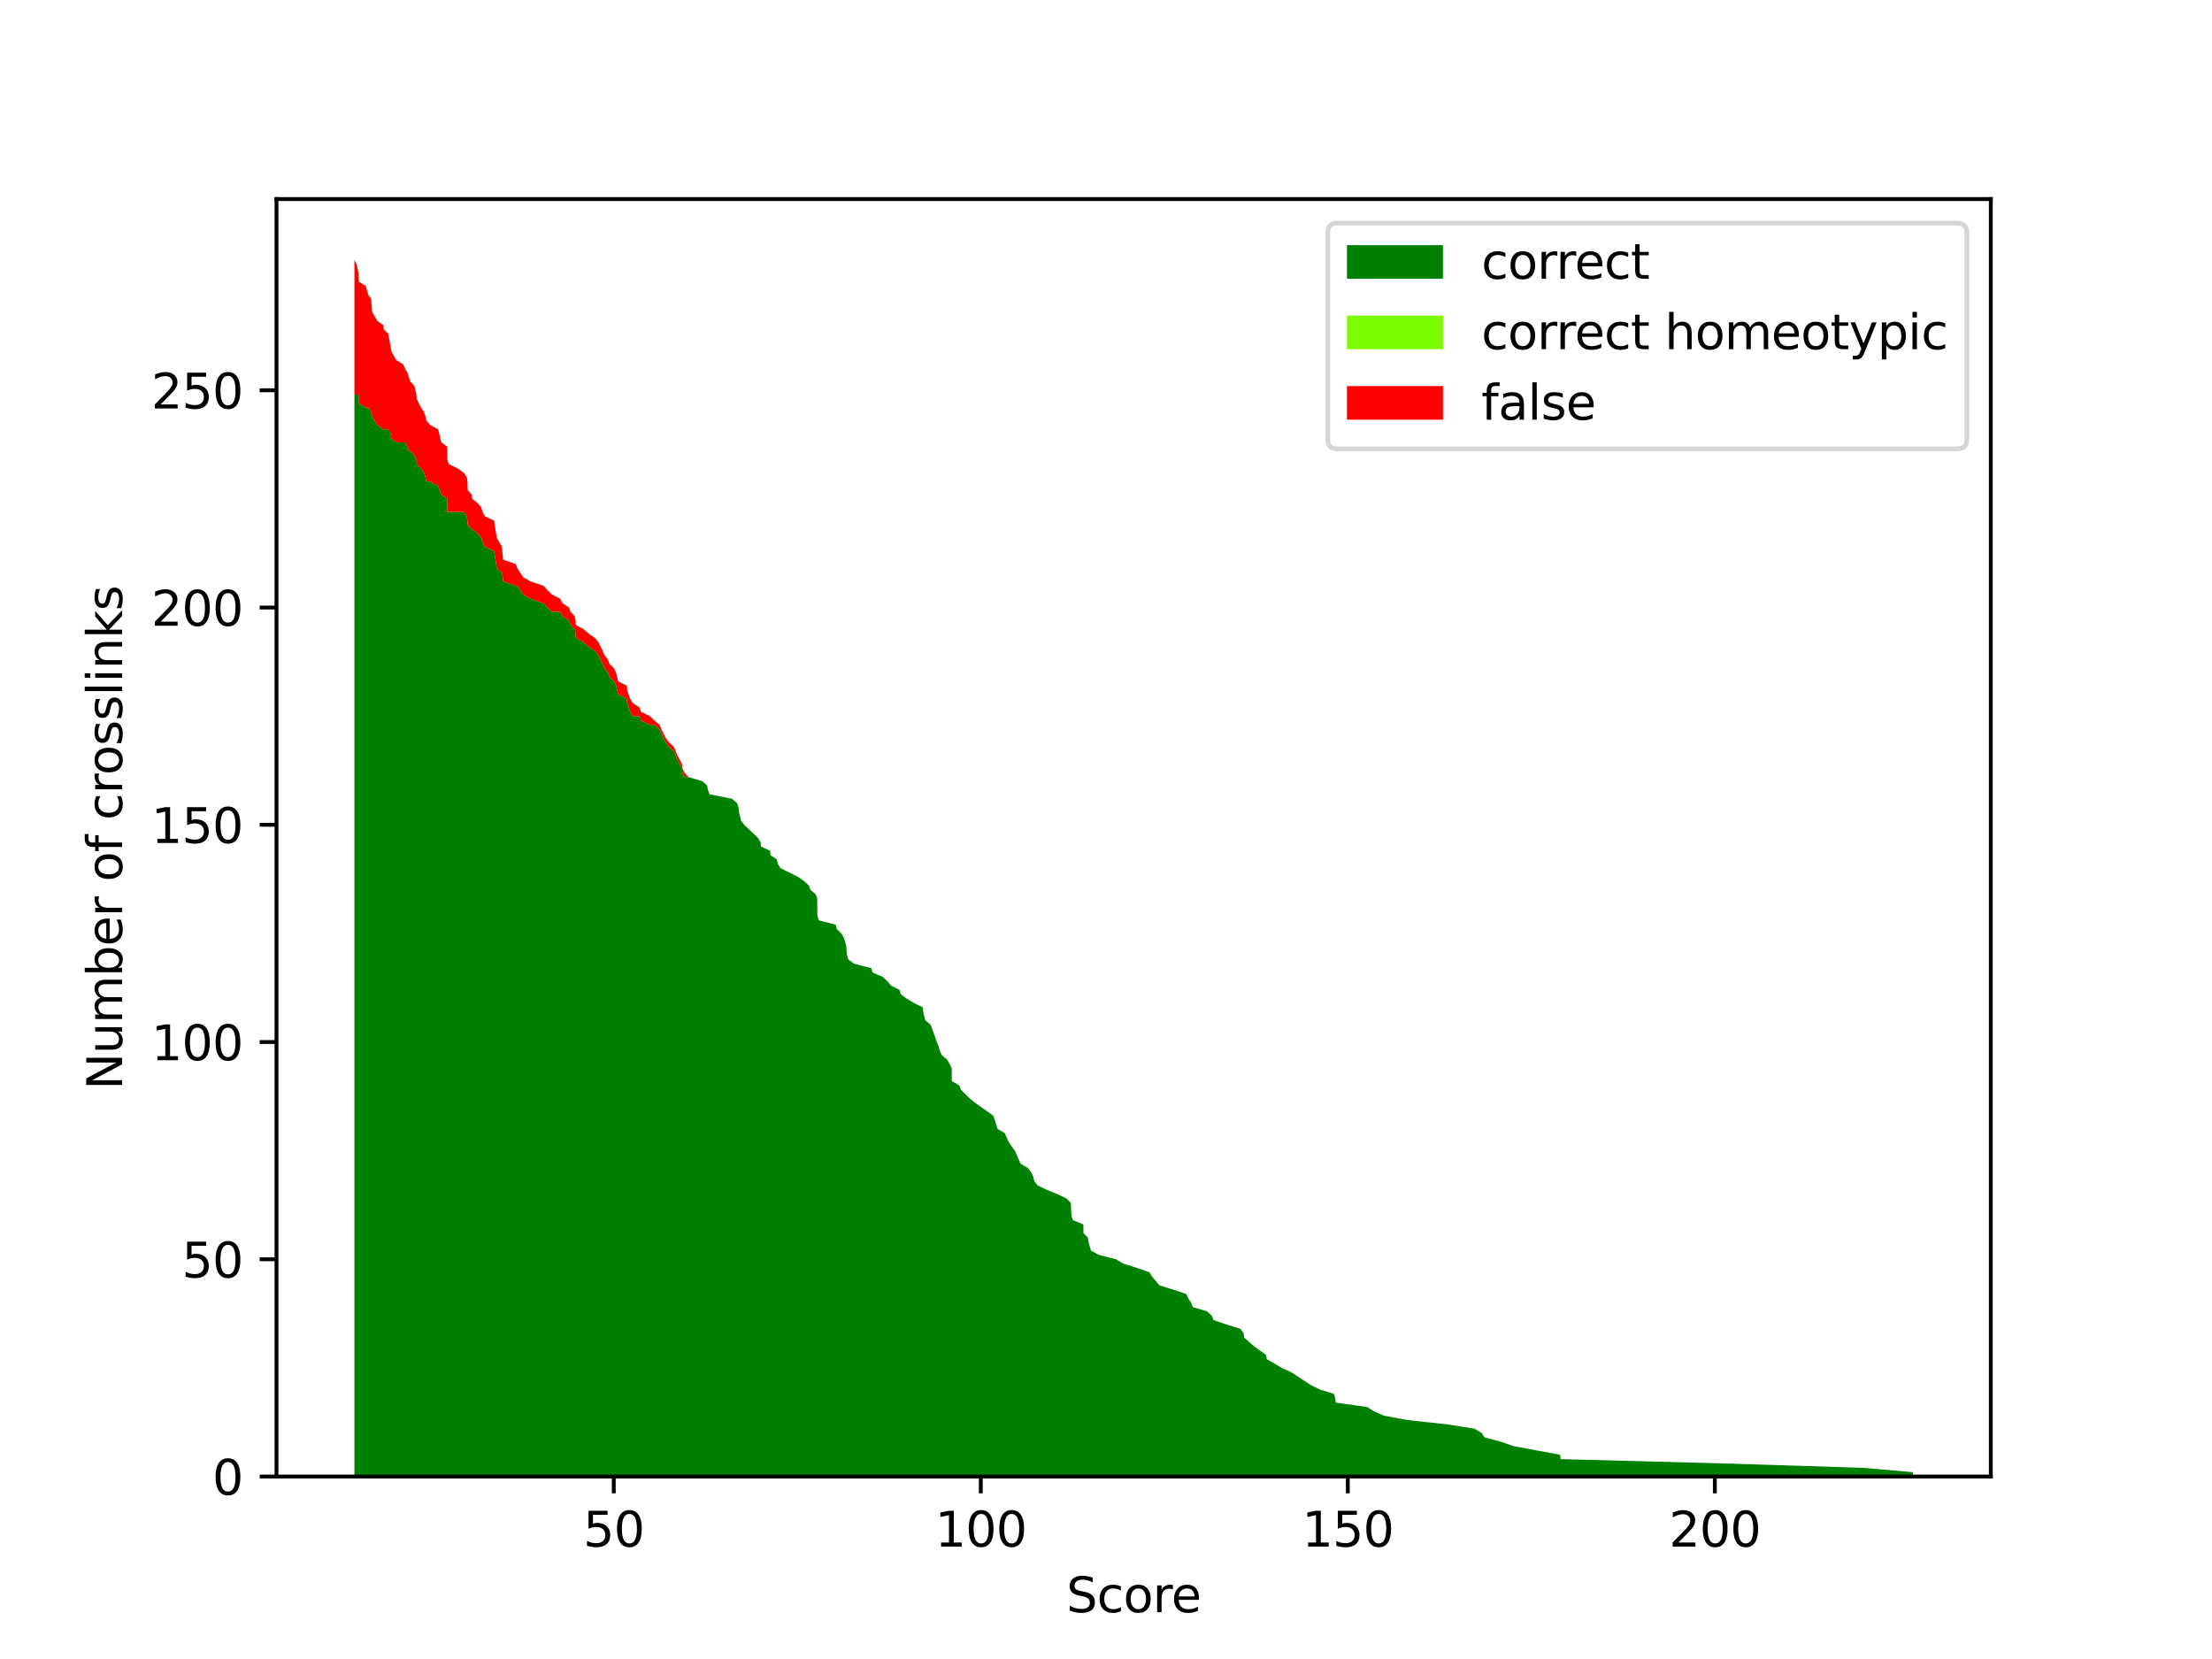 <?xml version="1.0" encoding="utf-8" standalone="no"?>
<!DOCTYPE svg PUBLIC "-//W3C//DTD SVG 1.1//EN"
  "http://www.w3.org/Graphics/SVG/1.1/DTD/svg11.dtd">
<svg xmlns:xlink="http://www.w3.org/1999/xlink" width="460.8pt" height="345.6pt" viewBox="0 0 460.8 345.6" xmlns="http://www.w3.org/2000/svg" version="1.1">
 <defs>
  <style type="text/css">*{stroke-linejoin: round; stroke-linecap: butt}</style>
 </defs>
 <g id="figure_1">
  <g id="patch_1">
   <path d="M 0 345.6 
L 460.8 345.6 
L 460.8 0 
L 0 0 
z
" style="fill: #ffffff"/>
  </g>
  <g id="axes_1">
   <g id="patch_2">
    <path d="M 57.6 307.584 
L 414.72 307.584 
L 414.72 41.472 
L 57.6 41.472 
z
" style="fill: #ffffff"/>
   </g>
   <g id="PolyCollection_1">
    <path d="M 73.833 82.203 
L 73.833 307.584 
L 74.291 307.584 
L 74.674 307.584 
L 74.735 307.584 
L 76.203 307.584 
L 76.708 307.584 
L 77.304 307.584 
L 77.533 307.584 
L 78.068 307.584 
L 78.573 307.584 
L 79.858 307.584 
L 79.934 307.584 
L 80.867 307.584 
L 81.387 307.584 
L 81.509 307.584 
L 82.488 307.584 
L 83.971 307.584 
L 84.353 307.584 
L 84.889 307.584 
L 85.179 307.584 
L 85.485 307.584 
L 86.311 307.584 
L 86.754 307.584 
L 86.8 307.584 
L 87.717 307.584 
L 88.329 307.584 
L 88.62 307.584 
L 88.818 307.584 
L 89.629 307.584 
L 91.28 307.584 
L 91.923 307.584 
L 93.177 307.584 
L 93.192 307.584 
L 93.482 307.584 
L 95.348 307.584 
L 96.617 307.584 
L 97.244 307.584 
L 97.382 307.584 
L 97.428 307.584 
L 98.253 307.584 
L 98.406 307.584 
L 99.538 307.584 
L 100.272 307.584 
L 100.516 307.584 
L 101.021 307.584 
L 102.917 307.584 
L 103.345 307.584 
L 103.514 307.584 
L 104.538 307.584 
L 104.63 307.584 
L 104.813 307.584 
L 107.459 307.584 
L 107.78 307.584 
L 108.973 307.584 
L 110.502 307.584 
L 113.224 307.584 
L 114.019 307.584 
L 114.967 307.584 
L 116.725 307.584 
L 117.138 307.584 
L 118.53 307.584 
L 118.866 307.584 
L 119.738 307.584 
L 119.906 307.584 
L 119.937 307.584 
L 121.588 307.584 
L 122.613 307.584 
L 123.943 307.584 
L 124.677 307.584 
L 125.962 307.584 
L 126.65 307.584 
L 126.971 307.584 
L 127.919 307.584 
L 128.332 307.584 
L 128.79 307.584 
L 130.595 307.584 
L 130.625 307.584 
L 131.268 307.584 
L 131.818 307.584 
L 133.24 307.584 
L 133.531 307.584 
L 135.396 307.584 
L 136.299 307.584 
L 137.415 307.584 
L 137.751 307.584 
L 138.669 307.584 
L 139.326 307.584 
L 140.336 307.584 
L 140.748 307.584 
L 141.1 307.584 
L 142.064 307.584 
L 142.155 307.584 
L 142.599 307.584 
L 143.379 307.584 
L 146.345 307.584 
L 147.309 307.584 
L 147.492 307.584 
L 147.813 307.584 
L 152.462 307.584 
L 153.547 307.584 
L 153.838 307.584 
L 153.945 307.584 
L 154.358 307.584 
L 155.015 307.584 
L 157.89 307.584 
L 158.441 307.584 
L 158.533 307.584 
L 160.429 307.584 
L 160.52 307.584 
L 161.851 307.584 
L 162.019 307.584 
L 162.615 307.584 
L 166.255 307.584 
L 167.524 307.584 
L 168.518 307.584 
L 168.87 307.584 
L 169.909 307.584 
L 170.246 307.584 
L 170.276 307.584 
L 170.582 307.584 
L 174.099 307.584 
L 174.313 307.584 
L 175.261 307.584 
L 175.781 307.584 
L 176.072 307.584 
L 176.286 307.584 
L 176.454 307.584 
L 176.714 307.584 
L 177.937 307.584 
L 181.5 307.584 
L 181.776 307.584 
L 183.871 307.584 
L 184.865 307.584 
L 185.599 307.584 
L 187.403 307.584 
L 187.617 307.584 
L 188.871 307.584 
L 190.339 307.584 
L 192.204 307.584 
L 192.312 307.584 
L 192.51 307.584 
L 192.755 307.584 
L 193.841 307.584 
L 194.529 307.584 
L 195.156 307.584 
L 195.538 307.584 
L 195.752 307.584 
L 196.165 307.584 
L 197.266 307.584 
L 197.801 307.584 
L 198.26 307.584 
L 198.275 307.584 
L 199.835 307.584 
L 200.202 307.584 
L 202.037 307.584 
L 203.138 307.584 
L 205.707 307.584 
L 206.946 307.584 
L 207.817 307.584 
L 209.331 307.584 
L 210.111 307.584 
L 210.753 307.584 
L 211.411 307.584 
L 212.603 307.584 
L 214.133 307.584 
L 214.805 307.584 
L 215.249 307.584 
L 215.463 307.584 
L 216.136 307.584 
L 218.047 307.584 
L 220.264 307.584 
L 222.13 307.584 
L 223.078 307.584 
L 223.139 307.584 
L 223.2 307.584 
L 223.522 307.584 
L 225.678 307.584 
L 225.708 307.584 
L 226.626 307.584 
L 226.748 307.584 
L 227.268 307.584 
L 228.919 307.584 
L 232.482 307.584 
L 233.996 307.584 
L 236.871 307.584 
L 239.455 307.584 
L 240.006 307.584 
L 241.535 307.584 
L 244.44 307.584 
L 247.132 307.584 
L 247.545 307.584 
L 248.126 307.584 
L 248.493 307.584 
L 251.474 307.584 
L 252.438 307.584 
L 252.82 307.584 
L 255.466 307.584 
L 258.386 307.584 
L 259.074 307.584 
L 259.166 307.584 
L 261.2 307.584 
L 263.723 307.584 
L 263.906 307.584 
L 265.482 307.584 
L 266.98 307.584 
L 268.953 307.584 
L 270.405 307.584 
L 273.127 307.584 
L 275.023 307.584 
L 277.898 307.584 
L 278.143 307.584 
L 278.296 307.584 
L 284.795 307.584 
L 286.232 307.584 
L 288.281 307.584 
L 293.19 307.584 
L 301.462 307.584 
L 307.151 307.584 
L 308.695 307.584 
L 309.246 307.584 
L 312.671 307.584 
L 315.255 307.584 
L 320.149 307.584 
L 325.027 307.584 
L 325.103 307.584 
L 359.295 307.584 
L 388.074 307.584 
L 398.487 307.584 
L 398.487 306.679 
L 398.487 306.679 
L 388.074 305.774 
L 359.295 304.869 
L 325.103 303.963 
L 325.027 303.058 
L 320.149 302.153 
L 315.255 301.248 
L 312.671 300.343 
L 309.246 299.438 
L 308.695 298.533 
L 307.151 297.627 
L 301.462 296.722 
L 293.19 295.817 
L 288.281 294.912 
L 286.232 294.007 
L 284.795 293.102 
L 278.296 292.197 
L 278.143 291.291 
L 277.898 290.386 
L 275.023 289.481 
L 273.127 288.576 
L 270.405 286.766 
L 268.953 285.861 
L 266.98 284.955 
L 265.482 284.05 
L 263.906 283.145 
L 263.723 282.24 
L 261.2 280.43 
L 259.166 278.619 
L 259.074 277.714 
L 258.386 276.809 
L 255.466 275.904 
L 252.82 274.999 
L 252.438 274.094 
L 251.474 273.189 
L 248.493 272.283 
L 248.126 271.378 
L 247.545 270.473 
L 247.132 269.568 
L 244.44 268.663 
L 241.535 267.758 
L 240.006 265.947 
L 239.455 265.042 
L 236.871 264.137 
L 233.996 263.232 
L 232.482 262.327 
L 228.919 261.422 
L 227.268 260.517 
L 226.748 258.706 
L 226.626 257.801 
L 225.708 256.896 
L 225.678 255.086 
L 223.522 254.181 
L 223.2 253.275 
L 223.139 252.37 
L 223.078 250.56 
L 222.13 249.655 
L 220.264 248.75 
L 218.047 247.845 
L 216.136 246.939 
L 215.463 246.034 
L 215.249 245.129 
L 214.805 244.224 
L 214.133 243.319 
L 212.603 242.414 
L 211.411 239.698 
L 210.753 238.793 
L 210.111 237.888 
L 209.331 236.078 
L 207.817 235.173 
L 206.946 232.457 
L 205.707 231.552 
L 203.138 229.742 
L 202.037 228.837 
L 200.202 227.026 
L 199.835 226.121 
L 198.275 225.216 
L 198.26 222.501 
L 197.801 221.595 
L 197.266 220.69 
L 196.165 219.785 
L 195.752 218.88 
L 195.538 217.975 
L 195.156 217.07 
L 194.529 215.259 
L 193.841 213.449 
L 192.755 212.544 
L 192.51 211.639 
L 192.312 210.734 
L 192.204 209.829 
L 190.339 208.923 
L 188.871 208.018 
L 187.617 207.113 
L 187.403 206.208 
L 185.599 205.303 
L 184.865 204.398 
L 183.871 203.493 
L 181.776 202.587 
L 181.5 201.682 
L 177.937 200.777 
L 176.714 199.872 
L 176.454 198.967 
L 176.286 197.157 
L 176.072 196.251 
L 175.781 195.346 
L 175.261 194.441 
L 174.313 193.536 
L 174.099 192.631 
L 170.582 191.726 
L 170.276 190.821 
L 170.246 187.2 
L 169.909 186.295 
L 168.87 185.39 
L 168.518 184.485 
L 167.524 183.579 
L 166.255 182.674 
L 162.615 180.864 
L 162.019 179.959 
L 161.851 179.054 
L 160.52 178.149 
L 160.429 177.243 
L 158.533 176.338 
L 158.441 175.433 
L 157.89 174.528 
L 155.015 171.813 
L 154.358 170.907 
L 153.945 169.097 
L 153.838 168.192 
L 153.547 167.287 
L 152.462 166.382 
L 147.813 165.477 
L 147.492 164.571 
L 147.309 163.666 
L 146.345 162.761 
L 143.379 161.856 
L 142.599 161.856 
L 142.155 160.951 
L 142.064 160.046 
L 141.1 158.235 
L 140.748 157.33 
L 140.336 156.425 
L 139.326 155.52 
L 138.669 154.615 
L 137.751 152.805 
L 137.415 151.899 
L 136.299 150.994 
L 135.396 150.994 
L 133.531 150.089 
L 133.24 149.184 
L 131.818 149.184 
L 131.268 148.279 
L 130.625 146.469 
L 130.595 145.563 
L 128.79 144.658 
L 128.332 142.848 
L 127.919 141.943 
L 126.971 141.038 
L 126.65 140.133 
L 125.962 139.227 
L 124.677 136.512 
L 123.943 135.607 
L 122.613 134.702 
L 121.588 133.797 
L 119.937 132.891 
L 119.906 131.986 
L 119.738 131.081 
L 118.866 130.176 
L 118.53 129.271 
L 117.138 128.366 
L 116.725 127.461 
L 114.967 127.461 
L 114.019 126.555 
L 113.224 125.65 
L 110.502 124.745 
L 108.973 123.84 
L 107.78 122.03 
L 107.459 122.03 
L 104.813 121.125 
L 104.63 119.314 
L 104.538 119.314 
L 103.514 118.409 
L 103.345 117.504 
L 102.917 114.789 
L 101.021 113.883 
L 100.516 112.978 
L 100.272 112.073 
L 99.538 111.168 
L 98.406 110.263 
L 98.253 110.263 
L 97.428 109.358 
L 97.382 108.453 
L 97.244 107.547 
L 96.617 106.642 
L 95.348 106.642 
L 93.482 106.642 
L 93.192 106.642 
L 93.177 103.927 
L 91.923 103.022 
L 91.28 101.211 
L 89.629 100.306 
L 88.818 100.306 
L 88.62 99.401 
L 88.329 98.496 
L 87.717 97.591 
L 86.8 96.686 
L 86.754 95.781 
L 86.311 94.875 
L 85.485 93.97 
L 85.179 93.97 
L 84.889 93.065 
L 84.353 92.16 
L 83.971 92.16 
L 82.488 92.16 
L 81.509 91.255 
L 81.387 90.35 
L 80.867 89.445 
L 79.934 89.445 
L 79.858 89.445 
L 78.573 88.539 
L 78.068 87.634 
L 77.533 86.729 
L 77.304 85.824 
L 76.708 84.919 
L 76.203 84.919 
L 74.735 84.014 
L 74.674 82.203 
L 74.291 82.203 
L 73.833 82.203 
z
" clip-path="url(#p15235b63ff)" style="fill: #008000"/>
   </g>
   <g id="PolyCollection_2">
    <path d="M 73.833 82.203 
L 73.833 82.203 
L 74.291 82.203 
L 74.674 82.203 
L 74.735 84.014 
L 76.203 84.919 
L 76.708 84.919 
L 77.304 85.824 
L 77.533 86.729 
L 78.068 87.634 
L 78.573 88.539 
L 79.858 89.445 
L 79.934 89.445 
L 80.867 89.445 
L 81.387 90.35 
L 81.509 91.255 
L 82.488 92.16 
L 83.971 92.16 
L 84.353 92.16 
L 84.889 93.065 
L 85.179 93.97 
L 85.485 93.97 
L 86.311 94.875 
L 86.754 95.781 
L 86.8 96.686 
L 87.717 97.591 
L 88.329 98.496 
L 88.62 99.401 
L 88.818 100.306 
L 89.629 100.306 
L 91.28 101.211 
L 91.923 103.022 
L 93.177 103.927 
L 93.192 106.642 
L 93.482 106.642 
L 95.348 106.642 
L 96.617 106.642 
L 97.244 107.547 
L 97.382 108.453 
L 97.428 109.358 
L 98.253 110.263 
L 98.406 110.263 
L 99.538 111.168 
L 100.272 112.073 
L 100.516 112.978 
L 101.021 113.883 
L 102.917 114.789 
L 103.345 117.504 
L 103.514 118.409 
L 104.538 119.314 
L 104.63 119.314 
L 104.813 121.125 
L 107.459 122.03 
L 107.78 122.03 
L 108.973 123.84 
L 110.502 124.745 
L 113.224 125.65 
L 114.019 126.555 
L 114.967 127.461 
L 116.725 127.461 
L 117.138 128.366 
L 118.53 129.271 
L 118.866 130.176 
L 119.738 131.081 
L 119.906 131.986 
L 119.937 132.891 
L 121.588 133.797 
L 122.613 134.702 
L 123.943 135.607 
L 124.677 136.512 
L 125.962 139.227 
L 126.65 140.133 
L 126.971 141.038 
L 127.919 141.943 
L 128.332 142.848 
L 128.79 144.658 
L 130.595 145.563 
L 130.625 146.469 
L 131.268 148.279 
L 131.818 149.184 
L 133.24 149.184 
L 133.531 150.089 
L 135.396 150.994 
L 136.299 150.994 
L 137.415 151.899 
L 137.751 152.805 
L 138.669 154.615 
L 139.326 155.52 
L 140.336 156.425 
L 140.748 157.33 
L 141.1 158.235 
L 142.064 160.046 
L 142.155 160.951 
L 142.599 161.856 
L 143.379 161.856 
L 146.345 162.761 
L 147.309 163.666 
L 147.492 164.571 
L 147.813 165.477 
L 152.462 166.382 
L 153.547 167.287 
L 153.838 168.192 
L 153.945 169.097 
L 154.358 170.907 
L 155.015 171.813 
L 157.89 174.528 
L 158.441 175.433 
L 158.533 176.338 
L 160.429 177.243 
L 160.52 178.149 
L 161.851 179.054 
L 162.019 179.959 
L 162.615 180.864 
L 166.255 182.674 
L 167.524 183.579 
L 168.518 184.485 
L 168.87 185.39 
L 169.909 186.295 
L 170.246 187.2 
L 170.276 190.821 
L 170.582 191.726 
L 174.099 192.631 
L 174.313 193.536 
L 175.261 194.441 
L 175.781 195.346 
L 176.072 196.251 
L 176.286 197.157 
L 176.454 198.967 
L 176.714 199.872 
L 177.937 200.777 
L 181.5 201.682 
L 181.776 202.587 
L 183.871 203.493 
L 184.865 204.398 
L 185.599 205.303 
L 187.403 206.208 
L 187.617 207.113 
L 188.871 208.018 
L 190.339 208.923 
L 192.204 209.829 
L 192.312 210.734 
L 192.51 211.639 
L 192.755 212.544 
L 193.841 213.449 
L 194.529 215.259 
L 195.156 217.07 
L 195.538 217.975 
L 195.752 218.88 
L 196.165 219.785 
L 197.266 220.69 
L 197.801 221.595 
L 198.26 222.501 
L 198.275 225.216 
L 199.835 226.121 
L 200.202 227.026 
L 202.037 228.837 
L 203.138 229.742 
L 205.707 231.552 
L 206.946 232.457 
L 207.817 235.173 
L 209.331 236.078 
L 210.111 237.888 
L 210.753 238.793 
L 211.411 239.698 
L 212.603 242.414 
L 214.133 243.319 
L 214.805 244.224 
L 215.249 245.129 
L 215.463 246.034 
L 216.136 246.939 
L 218.047 247.845 
L 220.264 248.75 
L 222.13 249.655 
L 223.078 250.56 
L 223.139 252.37 
L 223.2 253.275 
L 223.522 254.181 
L 225.678 255.086 
L 225.708 256.896 
L 226.626 257.801 
L 226.748 258.706 
L 227.268 260.517 
L 228.919 261.422 
L 232.482 262.327 
L 233.996 263.232 
L 236.871 264.137 
L 239.455 265.042 
L 240.006 265.947 
L 241.535 267.758 
L 244.44 268.663 
L 247.132 269.568 
L 247.545 270.473 
L 248.126 271.378 
L 248.493 272.283 
L 251.474 273.189 
L 252.438 274.094 
L 252.82 274.999 
L 255.466 275.904 
L 258.386 276.809 
L 259.074 277.714 
L 259.166 278.619 
L 261.2 280.43 
L 263.723 282.24 
L 263.906 283.145 
L 265.482 284.05 
L 266.98 284.955 
L 268.953 285.861 
L 270.405 286.766 
L 273.127 288.576 
L 275.023 289.481 
L 277.898 290.386 
L 278.143 291.291 
L 278.296 292.197 
L 284.795 293.102 
L 286.232 294.007 
L 288.281 294.912 
L 293.19 295.817 
L 301.462 296.722 
L 307.151 297.627 
L 308.695 298.533 
L 309.246 299.438 
L 312.671 300.343 
L 315.255 301.248 
L 320.149 302.153 
L 325.027 303.058 
L 325.103 303.963 
L 359.295 304.869 
L 388.074 305.774 
L 398.487 306.679 
L 398.487 306.679 
L 398.487 306.679 
L 388.074 305.774 
L 359.295 304.869 
L 325.103 303.963 
L 325.027 303.058 
L 320.149 302.153 
L 315.255 301.248 
L 312.671 300.343 
L 309.246 299.438 
L 308.695 298.533 
L 307.151 297.627 
L 301.462 296.722 
L 293.19 295.817 
L 288.281 294.912 
L 286.232 294.007 
L 284.795 293.102 
L 278.296 292.197 
L 278.143 291.291 
L 277.898 290.386 
L 275.023 289.481 
L 273.127 288.576 
L 270.405 286.766 
L 268.953 285.861 
L 266.98 284.955 
L 265.482 284.05 
L 263.906 283.145 
L 263.723 282.24 
L 261.2 280.43 
L 259.166 278.619 
L 259.074 277.714 
L 258.386 276.809 
L 255.466 275.904 
L 252.82 274.999 
L 252.438 274.094 
L 251.474 273.189 
L 248.493 272.283 
L 248.126 271.378 
L 247.545 270.473 
L 247.132 269.568 
L 244.44 268.663 
L 241.535 267.758 
L 240.006 265.947 
L 239.455 265.042 
L 236.871 264.137 
L 233.996 263.232 
L 232.482 262.327 
L 228.919 261.422 
L 227.268 260.517 
L 226.748 258.706 
L 226.626 257.801 
L 225.708 256.896 
L 225.678 255.086 
L 223.522 254.181 
L 223.2 253.275 
L 223.139 252.37 
L 223.078 250.56 
L 222.13 249.655 
L 220.264 248.75 
L 218.047 247.845 
L 216.136 246.939 
L 215.463 246.034 
L 215.249 245.129 
L 214.805 244.224 
L 214.133 243.319 
L 212.603 242.414 
L 211.411 239.698 
L 210.753 238.793 
L 210.111 237.888 
L 209.331 236.078 
L 207.817 235.173 
L 206.946 232.457 
L 205.707 231.552 
L 203.138 229.742 
L 202.037 228.837 
L 200.202 227.026 
L 199.835 226.121 
L 198.275 225.216 
L 198.26 222.501 
L 197.801 221.595 
L 197.266 220.69 
L 196.165 219.785 
L 195.752 218.88 
L 195.538 217.975 
L 195.156 217.07 
L 194.529 215.259 
L 193.841 213.449 
L 192.755 212.544 
L 192.51 211.639 
L 192.312 210.734 
L 192.204 209.829 
L 190.339 208.923 
L 188.871 208.018 
L 187.617 207.113 
L 187.403 206.208 
L 185.599 205.303 
L 184.865 204.398 
L 183.871 203.493 
L 181.776 202.587 
L 181.5 201.682 
L 177.937 200.777 
L 176.714 199.872 
L 176.454 198.967 
L 176.286 197.157 
L 176.072 196.251 
L 175.781 195.346 
L 175.261 194.441 
L 174.313 193.536 
L 174.099 192.631 
L 170.582 191.726 
L 170.276 190.821 
L 170.246 187.2 
L 169.909 186.295 
L 168.87 185.39 
L 168.518 184.485 
L 167.524 183.579 
L 166.255 182.674 
L 162.615 180.864 
L 162.019 179.959 
L 161.851 179.054 
L 160.52 178.149 
L 160.429 177.243 
L 158.533 176.338 
L 158.441 175.433 
L 157.89 174.528 
L 155.015 171.813 
L 154.358 170.907 
L 153.945 169.097 
L 153.838 168.192 
L 153.547 167.287 
L 152.462 166.382 
L 147.813 165.477 
L 147.492 164.571 
L 147.309 163.666 
L 146.345 162.761 
L 143.379 161.856 
L 142.599 161.856 
L 142.155 160.951 
L 142.064 160.046 
L 141.1 158.235 
L 140.748 157.33 
L 140.336 156.425 
L 139.326 155.52 
L 138.669 154.615 
L 137.751 152.805 
L 137.415 151.899 
L 136.299 150.994 
L 135.396 150.994 
L 133.531 150.089 
L 133.24 149.184 
L 131.818 149.184 
L 131.268 148.279 
L 130.625 146.469 
L 130.595 145.563 
L 128.79 144.658 
L 128.332 142.848 
L 127.919 141.943 
L 126.971 141.038 
L 126.65 140.133 
L 125.962 139.227 
L 124.677 136.512 
L 123.943 135.607 
L 122.613 134.702 
L 121.588 133.797 
L 119.937 132.891 
L 119.906 131.986 
L 119.738 131.081 
L 118.866 130.176 
L 118.53 129.271 
L 117.138 128.366 
L 116.725 127.461 
L 114.967 127.461 
L 114.019 126.555 
L 113.224 125.65 
L 110.502 124.745 
L 108.973 123.84 
L 107.78 122.03 
L 107.459 122.03 
L 104.813 121.125 
L 104.63 119.314 
L 104.538 119.314 
L 103.514 118.409 
L 103.345 117.504 
L 102.917 114.789 
L 101.021 113.883 
L 100.516 112.978 
L 100.272 112.073 
L 99.538 111.168 
L 98.406 110.263 
L 98.253 110.263 
L 97.428 109.358 
L 97.382 108.453 
L 97.244 107.547 
L 96.617 106.642 
L 95.348 106.642 
L 93.482 106.642 
L 93.192 106.642 
L 93.177 103.927 
L 91.923 103.022 
L 91.28 101.211 
L 89.629 100.306 
L 88.818 100.306 
L 88.62 99.401 
L 88.329 98.496 
L 87.717 97.591 
L 86.8 96.686 
L 86.754 95.781 
L 86.311 94.875 
L 85.485 93.97 
L 85.179 93.97 
L 84.889 93.065 
L 84.353 92.16 
L 83.971 92.16 
L 82.488 92.16 
L 81.509 91.255 
L 81.387 90.35 
L 80.867 89.445 
L 79.934 89.445 
L 79.858 89.445 
L 78.573 88.539 
L 78.068 87.634 
L 77.533 86.729 
L 77.304 85.824 
L 76.708 84.919 
L 76.203 84.919 
L 74.735 84.014 
L 74.674 82.203 
L 74.291 82.203 
L 73.833 82.203 
z
" clip-path="url(#p15235b63ff)" style="fill: #7cfc00"/>
   </g>
   <g id="PolyCollection_3">
    <path d="M 73.833 54.144 
L 73.833 82.203 
L 74.291 82.203 
L 74.674 82.203 
L 74.735 84.014 
L 76.203 84.919 
L 76.708 84.919 
L 77.304 85.824 
L 77.533 86.729 
L 78.068 87.634 
L 78.573 88.539 
L 79.858 89.445 
L 79.934 89.445 
L 80.867 89.445 
L 81.387 90.35 
L 81.509 91.255 
L 82.488 92.16 
L 83.971 92.16 
L 84.353 92.16 
L 84.889 93.065 
L 85.179 93.97 
L 85.485 93.97 
L 86.311 94.875 
L 86.754 95.781 
L 86.8 96.686 
L 87.717 97.591 
L 88.329 98.496 
L 88.62 99.401 
L 88.818 100.306 
L 89.629 100.306 
L 91.28 101.211 
L 91.923 103.022 
L 93.177 103.927 
L 93.192 106.642 
L 93.482 106.642 
L 95.348 106.642 
L 96.617 106.642 
L 97.244 107.547 
L 97.382 108.453 
L 97.428 109.358 
L 98.253 110.263 
L 98.406 110.263 
L 99.538 111.168 
L 100.272 112.073 
L 100.516 112.978 
L 101.021 113.883 
L 102.917 114.789 
L 103.345 117.504 
L 103.514 118.409 
L 104.538 119.314 
L 104.63 119.314 
L 104.813 121.125 
L 107.459 122.03 
L 107.78 122.03 
L 108.973 123.84 
L 110.502 124.745 
L 113.224 125.65 
L 114.019 126.555 
L 114.967 127.461 
L 116.725 127.461 
L 117.138 128.366 
L 118.53 129.271 
L 118.866 130.176 
L 119.738 131.081 
L 119.906 131.986 
L 119.937 132.891 
L 121.588 133.797 
L 122.613 134.702 
L 123.943 135.607 
L 124.677 136.512 
L 125.962 139.227 
L 126.65 140.133 
L 126.971 141.038 
L 127.919 141.943 
L 128.332 142.848 
L 128.79 144.658 
L 130.595 145.563 
L 130.625 146.469 
L 131.268 148.279 
L 131.818 149.184 
L 133.24 149.184 
L 133.531 150.089 
L 135.396 150.994 
L 136.299 150.994 
L 137.415 151.899 
L 137.751 152.805 
L 138.669 154.615 
L 139.326 155.52 
L 140.336 156.425 
L 140.748 157.33 
L 141.1 158.235 
L 142.064 160.046 
L 142.155 160.951 
L 142.599 161.856 
L 143.379 161.856 
L 146.345 162.761 
L 147.309 163.666 
L 147.492 164.571 
L 147.813 165.477 
L 152.462 166.382 
L 153.547 167.287 
L 153.838 168.192 
L 153.945 169.097 
L 154.358 170.907 
L 155.015 171.813 
L 157.89 174.528 
L 158.441 175.433 
L 158.533 176.338 
L 160.429 177.243 
L 160.52 178.149 
L 161.851 179.054 
L 162.019 179.959 
L 162.615 180.864 
L 166.255 182.674 
L 167.524 183.579 
L 168.518 184.485 
L 168.87 185.39 
L 169.909 186.295 
L 170.246 187.2 
L 170.276 190.821 
L 170.582 191.726 
L 174.099 192.631 
L 174.313 193.536 
L 175.261 194.441 
L 175.781 195.346 
L 176.072 196.251 
L 176.286 197.157 
L 176.454 198.967 
L 176.714 199.872 
L 177.937 200.777 
L 181.5 201.682 
L 181.776 202.587 
L 183.871 203.493 
L 184.865 204.398 
L 185.599 205.303 
L 187.403 206.208 
L 187.617 207.113 
L 188.871 208.018 
L 190.339 208.923 
L 192.204 209.829 
L 192.312 210.734 
L 192.51 211.639 
L 192.755 212.544 
L 193.841 213.449 
L 194.529 215.259 
L 195.156 217.07 
L 195.538 217.975 
L 195.752 218.88 
L 196.165 219.785 
L 197.266 220.69 
L 197.801 221.595 
L 198.26 222.501 
L 198.275 225.216 
L 199.835 226.121 
L 200.202 227.026 
L 202.037 228.837 
L 203.138 229.742 
L 205.707 231.552 
L 206.946 232.457 
L 207.817 235.173 
L 209.331 236.078 
L 210.111 237.888 
L 210.753 238.793 
L 211.411 239.698 
L 212.603 242.414 
L 214.133 243.319 
L 214.805 244.224 
L 215.249 245.129 
L 215.463 246.034 
L 216.136 246.939 
L 218.047 247.845 
L 220.264 248.75 
L 222.13 249.655 
L 223.078 250.56 
L 223.139 252.37 
L 223.2 253.275 
L 223.522 254.181 
L 225.678 255.086 
L 225.708 256.896 
L 226.626 257.801 
L 226.748 258.706 
L 227.268 260.517 
L 228.919 261.422 
L 232.482 262.327 
L 233.996 263.232 
L 236.871 264.137 
L 239.455 265.042 
L 240.006 265.947 
L 241.535 267.758 
L 244.44 268.663 
L 247.132 269.568 
L 247.545 270.473 
L 248.126 271.378 
L 248.493 272.283 
L 251.474 273.189 
L 252.438 274.094 
L 252.82 274.999 
L 255.466 275.904 
L 258.386 276.809 
L 259.074 277.714 
L 259.166 278.619 
L 261.2 280.43 
L 263.723 282.24 
L 263.906 283.145 
L 265.482 284.05 
L 266.98 284.955 
L 268.953 285.861 
L 270.405 286.766 
L 273.127 288.576 
L 275.023 289.481 
L 277.898 290.386 
L 278.143 291.291 
L 278.296 292.197 
L 284.795 293.102 
L 286.232 294.007 
L 288.281 294.912 
L 293.19 295.817 
L 301.462 296.722 
L 307.151 297.627 
L 308.695 298.533 
L 309.246 299.438 
L 312.671 300.343 
L 315.255 301.248 
L 320.149 302.153 
L 325.027 303.058 
L 325.103 303.963 
L 359.295 304.869 
L 388.074 305.774 
L 398.487 306.679 
L 398.487 306.679 
L 398.487 306.679 
L 388.074 305.774 
L 359.295 304.869 
L 325.103 303.963 
L 325.027 303.058 
L 320.149 302.153 
L 315.255 301.248 
L 312.671 300.343 
L 309.246 299.438 
L 308.695 298.533 
L 307.151 297.627 
L 301.462 296.722 
L 293.19 295.817 
L 288.281 294.912 
L 286.232 294.007 
L 284.795 293.102 
L 278.296 292.197 
L 278.143 291.291 
L 277.898 290.386 
L 275.023 289.481 
L 273.127 288.576 
L 270.405 286.766 
L 268.953 285.861 
L 266.98 284.955 
L 265.482 284.05 
L 263.906 283.145 
L 263.723 282.24 
L 261.2 280.43 
L 259.166 278.619 
L 259.074 277.714 
L 258.386 276.809 
L 255.466 275.904 
L 252.82 274.999 
L 252.438 274.094 
L 251.474 273.189 
L 248.493 272.283 
L 248.126 271.378 
L 247.545 270.473 
L 247.132 269.568 
L 244.44 268.663 
L 241.535 267.758 
L 240.006 265.947 
L 239.455 265.042 
L 236.871 264.137 
L 233.996 263.232 
L 232.482 262.327 
L 228.919 261.422 
L 227.268 260.517 
L 226.748 258.706 
L 226.626 257.801 
L 225.708 256.896 
L 225.678 255.086 
L 223.522 254.181 
L 223.2 253.275 
L 223.139 252.37 
L 223.078 250.56 
L 222.13 249.655 
L 220.264 248.75 
L 218.047 247.845 
L 216.136 246.939 
L 215.463 246.034 
L 215.249 245.129 
L 214.805 244.224 
L 214.133 243.319 
L 212.603 242.414 
L 211.411 239.698 
L 210.753 238.793 
L 210.111 237.888 
L 209.331 236.078 
L 207.817 235.173 
L 206.946 232.457 
L 205.707 231.552 
L 203.138 229.742 
L 202.037 228.837 
L 200.202 227.026 
L 199.835 226.121 
L 198.275 225.216 
L 198.26 222.501 
L 197.801 221.595 
L 197.266 220.69 
L 196.165 219.785 
L 195.752 218.88 
L 195.538 217.975 
L 195.156 217.07 
L 194.529 215.259 
L 193.841 213.449 
L 192.755 212.544 
L 192.51 211.639 
L 192.312 210.734 
L 192.204 209.829 
L 190.339 208.923 
L 188.871 208.018 
L 187.617 207.113 
L 187.403 206.208 
L 185.599 205.303 
L 184.865 204.398 
L 183.871 203.493 
L 181.776 202.587 
L 181.5 201.682 
L 177.937 200.777 
L 176.714 199.872 
L 176.454 198.967 
L 176.286 197.157 
L 176.072 196.251 
L 175.781 195.346 
L 175.261 194.441 
L 174.313 193.536 
L 174.099 192.631 
L 170.582 191.726 
L 170.276 190.821 
L 170.246 187.2 
L 169.909 186.295 
L 168.87 185.39 
L 168.518 184.485 
L 167.524 183.579 
L 166.255 182.674 
L 162.615 180.864 
L 162.019 179.959 
L 161.851 179.054 
L 160.52 178.149 
L 160.429 177.243 
L 158.533 176.338 
L 158.441 175.433 
L 157.89 174.528 
L 155.015 171.813 
L 154.358 170.907 
L 153.945 169.097 
L 153.838 168.192 
L 153.547 167.287 
L 152.462 166.382 
L 147.813 165.477 
L 147.492 164.571 
L 147.309 163.666 
L 146.345 162.761 
L 143.379 161.856 
L 142.599 160.951 
L 142.155 160.046 
L 142.064 159.141 
L 141.1 157.33 
L 140.748 156.425 
L 140.336 155.52 
L 139.326 154.615 
L 138.669 153.71 
L 137.751 151.899 
L 137.415 150.994 
L 136.299 150.089 
L 135.396 149.184 
L 133.531 148.279 
L 133.24 147.374 
L 131.818 146.469 
L 131.268 145.563 
L 130.625 143.753 
L 130.595 142.848 
L 128.79 141.943 
L 128.332 140.133 
L 127.919 139.227 
L 126.971 138.322 
L 126.65 137.417 
L 125.962 136.512 
L 124.677 133.797 
L 123.943 132.891 
L 122.613 131.986 
L 121.588 131.081 
L 119.937 130.176 
L 119.906 129.271 
L 119.738 128.366 
L 118.866 127.461 
L 118.53 126.555 
L 117.138 125.65 
L 116.725 124.745 
L 114.967 123.84 
L 114.019 122.935 
L 113.224 122.03 
L 110.502 121.125 
L 108.973 120.219 
L 107.78 118.409 
L 107.459 117.504 
L 104.813 116.599 
L 104.63 114.789 
L 104.538 113.883 
L 103.514 112.073 
L 103.345 111.168 
L 102.917 108.453 
L 101.021 107.547 
L 100.516 106.642 
L 100.272 105.737 
L 99.538 104.832 
L 98.406 103.927 
L 98.253 103.022 
L 97.428 102.117 
L 97.382 100.306 
L 97.244 99.401 
L 96.617 98.496 
L 95.348 97.591 
L 93.482 96.686 
L 93.192 95.781 
L 93.177 93.065 
L 91.923 92.16 
L 91.28 89.445 
L 89.629 88.539 
L 88.818 87.634 
L 88.62 86.729 
L 88.329 85.824 
L 87.717 84.919 
L 86.8 83.109 
L 86.754 82.203 
L 86.311 80.393 
L 85.485 79.488 
L 85.179 78.583 
L 84.889 77.678 
L 84.353 76.773 
L 83.971 75.867 
L 82.488 74.962 
L 81.509 73.152 
L 81.387 72.247 
L 80.867 69.531 
L 79.934 68.626 
L 79.858 67.721 
L 78.573 66.816 
L 78.068 65.911 
L 77.533 65.006 
L 77.304 62.29 
L 76.708 61.385 
L 76.203 59.575 
L 74.735 58.67 
L 74.674 56.859 
L 74.291 55.049 
L 73.833 54.144 
z
" clip-path="url(#p15235b63ff)" style="fill: #ff0000"/>
   </g>
   <g id="matplotlib.axis_1">
    <g id="xtick_1">
     <g id="line2d_1">
      <defs>
       <path id="maccdd62e17" d="M 0 0 
L 0 3.5 
" style="stroke: #000000; stroke-width: 0.8"/>
      </defs>
      <g>
       <use xlink:href="#maccdd62e17" x="127.858" y="307.584" style="stroke: #000000; stroke-width: 0.8"/>
      </g>
     </g>
     <g id="text_1">
      <!-- 50 -->
      <g transform="translate(121.495 322.182)scale(0.1 -0.1)">
       <defs>
        <path id="DejaVuSans-35" d="M 691 4666 
L 3169 4666 
L 3169 4134 
L 1269 4134 
L 1269 2991 
Q 1406 3038 1543 3061 
Q 1681 3084 1819 3084 
Q 2600 3084 3056 2656 
Q 3513 2228 3513 1497 
Q 3513 744 3044 326 
Q 2575 -91 1722 -91 
Q 1428 -91 1123 -41 
Q 819 9 494 109 
L 494 744 
Q 775 591 1075 516 
Q 1375 441 1709 441 
Q 2250 441 2565 725 
Q 2881 1009 2881 1497 
Q 2881 1984 2565 2268 
Q 2250 2553 1709 2553 
Q 1456 2553 1204 2497 
Q 953 2441 691 2322 
L 691 4666 
z
" transform="scale(0.016)"/>
        <path id="DejaVuSans-30" d="M 2034 4250 
Q 1547 4250 1301 3770 
Q 1056 3291 1056 2328 
Q 1056 1369 1301 889 
Q 1547 409 2034 409 
Q 2525 409 2770 889 
Q 3016 1369 3016 2328 
Q 3016 3291 2770 3770 
Q 2525 4250 2034 4250 
z
M 2034 4750 
Q 2819 4750 3233 4129 
Q 3647 3509 3647 2328 
Q 3647 1150 3233 529 
Q 2819 -91 2034 -91 
Q 1250 -91 836 529 
Q 422 1150 422 2328 
Q 422 3509 836 4129 
Q 1250 4750 2034 4750 
z
" transform="scale(0.016)"/>
       </defs>
       <use xlink:href="#DejaVuSans-35"/>
       <use xlink:href="#DejaVuSans-30" x="63.623"/>
      </g>
     </g>
    </g>
    <g id="xtick_2">
     <g id="line2d_2">
      <g>
       <use xlink:href="#maccdd62e17" x="204.315" y="307.584" style="stroke: #000000; stroke-width: 0.8"/>
      </g>
     </g>
     <g id="text_2">
      <!-- 100 -->
      <g transform="translate(194.772 322.182)scale(0.1 -0.1)">
       <defs>
        <path id="DejaVuSans-31" d="M 794 531 
L 1825 531 
L 1825 4091 
L 703 3866 
L 703 4441 
L 1819 4666 
L 2450 4666 
L 2450 531 
L 3481 531 
L 3481 0 
L 794 0 
L 794 531 
z
" transform="scale(0.016)"/>
       </defs>
       <use xlink:href="#DejaVuSans-31"/>
       <use xlink:href="#DejaVuSans-30" x="63.623"/>
       <use xlink:href="#DejaVuSans-30" x="127.246"/>
      </g>
     </g>
    </g>
    <g id="xtick_3">
     <g id="line2d_3">
      <g>
       <use xlink:href="#maccdd62e17" x="280.773" y="307.584" style="stroke: #000000; stroke-width: 0.8"/>
      </g>
     </g>
     <g id="text_3">
      <!-- 150 -->
      <g transform="translate(271.229 322.182)scale(0.1 -0.1)">
       <use xlink:href="#DejaVuSans-31"/>
       <use xlink:href="#DejaVuSans-35" x="63.623"/>
       <use xlink:href="#DejaVuSans-30" x="127.246"/>
      </g>
     </g>
    </g>
    <g id="xtick_4">
     <g id="line2d_4">
      <g>
       <use xlink:href="#maccdd62e17" x="357.231" y="307.584" style="stroke: #000000; stroke-width: 0.8"/>
      </g>
     </g>
     <g id="text_4">
      <!-- 200 -->
      <g transform="translate(347.687 322.182)scale(0.1 -0.1)">
       <defs>
        <path id="DejaVuSans-32" d="M 1228 531 
L 3431 531 
L 3431 0 
L 469 0 
L 469 531 
Q 828 903 1448 1529 
Q 2069 2156 2228 2338 
Q 2531 2678 2651 2914 
Q 2772 3150 2772 3378 
Q 2772 3750 2511 3984 
Q 2250 4219 1831 4219 
Q 1534 4219 1204 4116 
Q 875 4013 500 3803 
L 500 4441 
Q 881 4594 1212 4672 
Q 1544 4750 1819 4750 
Q 2544 4750 2975 4387 
Q 3406 4025 3406 3419 
Q 3406 3131 3298 2873 
Q 3191 2616 2906 2266 
Q 2828 2175 2409 1742 
Q 1991 1309 1228 531 
z
" transform="scale(0.016)"/>
       </defs>
       <use xlink:href="#DejaVuSans-32"/>
       <use xlink:href="#DejaVuSans-30" x="63.623"/>
       <use xlink:href="#DejaVuSans-30" x="127.246"/>
      </g>
     </g>
    </g>
    <g id="text_5">
     <!-- Score -->
     <g transform="translate(222.158 335.861)scale(0.1 -0.1)">
      <defs>
       <path id="DejaVuSans-53" d="M 3425 4513 
L 3425 3897 
Q 3066 4069 2747 4153 
Q 2428 4238 2131 4238 
Q 1616 4238 1336 4038 
Q 1056 3838 1056 3469 
Q 1056 3159 1242 3001 
Q 1428 2844 1947 2747 
L 2328 2669 
Q 3034 2534 3370 2195 
Q 3706 1856 3706 1288 
Q 3706 609 3251 259 
Q 2797 -91 1919 -91 
Q 1588 -91 1214 -16 
Q 841 59 441 206 
L 441 856 
Q 825 641 1194 531 
Q 1563 422 1919 422 
Q 2459 422 2753 634 
Q 3047 847 3047 1241 
Q 3047 1584 2836 1778 
Q 2625 1972 2144 2069 
L 1759 2144 
Q 1053 2284 737 2584 
Q 422 2884 422 3419 
Q 422 4038 858 4394 
Q 1294 4750 2059 4750 
Q 2388 4750 2728 4690 
Q 3069 4631 3425 4513 
z
" transform="scale(0.016)"/>
       <path id="DejaVuSans-63" d="M 3122 3366 
L 3122 2828 
Q 2878 2963 2633 3030 
Q 2388 3097 2138 3097 
Q 1578 3097 1268 2742 
Q 959 2388 959 1747 
Q 959 1106 1268 751 
Q 1578 397 2138 397 
Q 2388 397 2633 464 
Q 2878 531 3122 666 
L 3122 134 
Q 2881 22 2623 -34 
Q 2366 -91 2075 -91 
Q 1284 -91 818 406 
Q 353 903 353 1747 
Q 353 2603 823 3093 
Q 1294 3584 2113 3584 
Q 2378 3584 2631 3529 
Q 2884 3475 3122 3366 
z
" transform="scale(0.016)"/>
       <path id="DejaVuSans-6f" d="M 1959 3097 
Q 1497 3097 1228 2736 
Q 959 2375 959 1747 
Q 959 1119 1226 758 
Q 1494 397 1959 397 
Q 2419 397 2687 759 
Q 2956 1122 2956 1747 
Q 2956 2369 2687 2733 
Q 2419 3097 1959 3097 
z
M 1959 3584 
Q 2709 3584 3137 3096 
Q 3566 2609 3566 1747 
Q 3566 888 3137 398 
Q 2709 -91 1959 -91 
Q 1206 -91 779 398 
Q 353 888 353 1747 
Q 353 2609 779 3096 
Q 1206 3584 1959 3584 
z
" transform="scale(0.016)"/>
       <path id="DejaVuSans-72" d="M 2631 2963 
Q 2534 3019 2420 3045 
Q 2306 3072 2169 3072 
Q 1681 3072 1420 2755 
Q 1159 2438 1159 1844 
L 1159 0 
L 581 0 
L 581 3500 
L 1159 3500 
L 1159 2956 
Q 1341 3275 1631 3429 
Q 1922 3584 2338 3584 
Q 2397 3584 2469 3576 
Q 2541 3569 2628 3553 
L 2631 2963 
z
" transform="scale(0.016)"/>
       <path id="DejaVuSans-65" d="M 3597 1894 
L 3597 1613 
L 953 1613 
Q 991 1019 1311 708 
Q 1631 397 2203 397 
Q 2534 397 2845 478 
Q 3156 559 3463 722 
L 3463 178 
Q 3153 47 2828 -22 
Q 2503 -91 2169 -91 
Q 1331 -91 842 396 
Q 353 884 353 1716 
Q 353 2575 817 3079 
Q 1281 3584 2069 3584 
Q 2775 3584 3186 3129 
Q 3597 2675 3597 1894 
z
M 3022 2063 
Q 3016 2534 2758 2815 
Q 2500 3097 2075 3097 
Q 1594 3097 1305 2825 
Q 1016 2553 972 2059 
L 3022 2063 
z
" transform="scale(0.016)"/>
      </defs>
      <use xlink:href="#DejaVuSans-53"/>
      <use xlink:href="#DejaVuSans-63" x="63.477"/>
      <use xlink:href="#DejaVuSans-6f" x="118.457"/>
      <use xlink:href="#DejaVuSans-72" x="179.639"/>
      <use xlink:href="#DejaVuSans-65" x="218.502"/>
     </g>
    </g>
   </g>
   <g id="matplotlib.axis_2">
    <g id="ytick_1">
     <g id="line2d_5">
      <defs>
       <path id="m9ee789a1da" d="M 0 0 
L -3.5 0 
" style="stroke: #000000; stroke-width: 0.8"/>
      </defs>
      <g>
       <use xlink:href="#m9ee789a1da" x="57.6" y="307.584" style="stroke: #000000; stroke-width: 0.8"/>
      </g>
     </g>
     <g id="text_6">
      <!-- 0 -->
      <g transform="translate(44.237 311.383)scale(0.1 -0.1)">
       <use xlink:href="#DejaVuSans-30"/>
      </g>
     </g>
    </g>
    <g id="ytick_2">
     <g id="line2d_6">
      <g>
       <use xlink:href="#m9ee789a1da" x="57.6" y="262.327" style="stroke: #000000; stroke-width: 0.8"/>
      </g>
     </g>
     <g id="text_7">
      <!-- 50 -->
      <g transform="translate(37.875 266.126)scale(0.1 -0.1)">
       <use xlink:href="#DejaVuSans-35"/>
       <use xlink:href="#DejaVuSans-30" x="63.623"/>
      </g>
     </g>
    </g>
    <g id="ytick_3">
     <g id="line2d_7">
      <g>
       <use xlink:href="#m9ee789a1da" x="57.6" y="217.07" style="stroke: #000000; stroke-width: 0.8"/>
      </g>
     </g>
     <g id="text_8">
      <!-- 100 -->
      <g transform="translate(31.512 220.869)scale(0.1 -0.1)">
       <use xlink:href="#DejaVuSans-31"/>
       <use xlink:href="#DejaVuSans-30" x="63.623"/>
       <use xlink:href="#DejaVuSans-30" x="127.246"/>
      </g>
     </g>
    </g>
    <g id="ytick_4">
     <g id="line2d_8">
      <g>
       <use xlink:href="#m9ee789a1da" x="57.6" y="171.813" style="stroke: #000000; stroke-width: 0.8"/>
      </g>
     </g>
     <g id="text_9">
      <!-- 150 -->
      <g transform="translate(31.512 175.612)scale(0.1 -0.1)">
       <use xlink:href="#DejaVuSans-31"/>
       <use xlink:href="#DejaVuSans-35" x="63.623"/>
       <use xlink:href="#DejaVuSans-30" x="127.246"/>
      </g>
     </g>
    </g>
    <g id="ytick_5">
     <g id="line2d_9">
      <g>
       <use xlink:href="#m9ee789a1da" x="57.6" y="126.555" style="stroke: #000000; stroke-width: 0.8"/>
      </g>
     </g>
     <g id="text_10">
      <!-- 200 -->
      <g transform="translate(31.512 130.355)scale(0.1 -0.1)">
       <use xlink:href="#DejaVuSans-32"/>
       <use xlink:href="#DejaVuSans-30" x="63.623"/>
       <use xlink:href="#DejaVuSans-30" x="127.246"/>
      </g>
     </g>
    </g>
    <g id="ytick_6">
     <g id="line2d_10">
      <g>
       <use xlink:href="#m9ee789a1da" x="57.6" y="81.298" style="stroke: #000000; stroke-width: 0.8"/>
      </g>
     </g>
     <g id="text_11">
      <!-- 250 -->
      <g transform="translate(31.512 85.098)scale(0.1 -0.1)">
       <use xlink:href="#DejaVuSans-32"/>
       <use xlink:href="#DejaVuSans-35" x="63.623"/>
       <use xlink:href="#DejaVuSans-30" x="127.246"/>
      </g>
     </g>
    </g>
    <g id="text_12">
     <!-- Number of crosslinks -->
     <g transform="translate(25.433 227.019)rotate(-90)scale(0.1 -0.1)">
      <defs>
       <path id="DejaVuSans-4e" d="M 628 4666 
L 1478 4666 
L 3547 763 
L 3547 4666 
L 4159 4666 
L 4159 0 
L 3309 0 
L 1241 3903 
L 1241 0 
L 628 0 
L 628 4666 
z
" transform="scale(0.016)"/>
       <path id="DejaVuSans-75" d="M 544 1381 
L 544 3500 
L 1119 3500 
L 1119 1403 
Q 1119 906 1312 657 
Q 1506 409 1894 409 
Q 2359 409 2629 706 
Q 2900 1003 2900 1516 
L 2900 3500 
L 3475 3500 
L 3475 0 
L 2900 0 
L 2900 538 
Q 2691 219 2414 64 
Q 2138 -91 1772 -91 
Q 1169 -91 856 284 
Q 544 659 544 1381 
z
M 1991 3584 
L 1991 3584 
z
" transform="scale(0.016)"/>
       <path id="DejaVuSans-6d" d="M 3328 2828 
Q 3544 3216 3844 3400 
Q 4144 3584 4550 3584 
Q 5097 3584 5394 3201 
Q 5691 2819 5691 2113 
L 5691 0 
L 5113 0 
L 5113 2094 
Q 5113 2597 4934 2840 
Q 4756 3084 4391 3084 
Q 3944 3084 3684 2787 
Q 3425 2491 3425 1978 
L 3425 0 
L 2847 0 
L 2847 2094 
Q 2847 2600 2669 2842 
Q 2491 3084 2119 3084 
Q 1678 3084 1418 2786 
Q 1159 2488 1159 1978 
L 1159 0 
L 581 0 
L 581 3500 
L 1159 3500 
L 1159 2956 
Q 1356 3278 1631 3431 
Q 1906 3584 2284 3584 
Q 2666 3584 2933 3390 
Q 3200 3197 3328 2828 
z
" transform="scale(0.016)"/>
       <path id="DejaVuSans-62" d="M 3116 1747 
Q 3116 2381 2855 2742 
Q 2594 3103 2138 3103 
Q 1681 3103 1420 2742 
Q 1159 2381 1159 1747 
Q 1159 1113 1420 752 
Q 1681 391 2138 391 
Q 2594 391 2855 752 
Q 3116 1113 3116 1747 
z
M 1159 2969 
Q 1341 3281 1617 3432 
Q 1894 3584 2278 3584 
Q 2916 3584 3314 3078 
Q 3713 2572 3713 1747 
Q 3713 922 3314 415 
Q 2916 -91 2278 -91 
Q 1894 -91 1617 61 
Q 1341 213 1159 525 
L 1159 0 
L 581 0 
L 581 4863 
L 1159 4863 
L 1159 2969 
z
" transform="scale(0.016)"/>
       <path id="DejaVuSans-20" transform="scale(0.016)"/>
       <path id="DejaVuSans-66" d="M 2375 4863 
L 2375 4384 
L 1825 4384 
Q 1516 4384 1395 4259 
Q 1275 4134 1275 3809 
L 1275 3500 
L 2222 3500 
L 2222 3053 
L 1275 3053 
L 1275 0 
L 697 0 
L 697 3053 
L 147 3053 
L 147 3500 
L 697 3500 
L 697 3744 
Q 697 4328 969 4595 
Q 1241 4863 1831 4863 
L 2375 4863 
z
" transform="scale(0.016)"/>
       <path id="DejaVuSans-73" d="M 2834 3397 
L 2834 2853 
Q 2591 2978 2328 3040 
Q 2066 3103 1784 3103 
Q 1356 3103 1142 2972 
Q 928 2841 928 2578 
Q 928 2378 1081 2264 
Q 1234 2150 1697 2047 
L 1894 2003 
Q 2506 1872 2764 1633 
Q 3022 1394 3022 966 
Q 3022 478 2636 193 
Q 2250 -91 1575 -91 
Q 1294 -91 989 -36 
Q 684 19 347 128 
L 347 722 
Q 666 556 975 473 
Q 1284 391 1588 391 
Q 1994 391 2212 530 
Q 2431 669 2431 922 
Q 2431 1156 2273 1281 
Q 2116 1406 1581 1522 
L 1381 1569 
Q 847 1681 609 1914 
Q 372 2147 372 2553 
Q 372 3047 722 3315 
Q 1072 3584 1716 3584 
Q 2034 3584 2315 3537 
Q 2597 3491 2834 3397 
z
" transform="scale(0.016)"/>
       <path id="DejaVuSans-6c" d="M 603 4863 
L 1178 4863 
L 1178 0 
L 603 0 
L 603 4863 
z
" transform="scale(0.016)"/>
       <path id="DejaVuSans-69" d="M 603 3500 
L 1178 3500 
L 1178 0 
L 603 0 
L 603 3500 
z
M 603 4863 
L 1178 4863 
L 1178 4134 
L 603 4134 
L 603 4863 
z
" transform="scale(0.016)"/>
       <path id="DejaVuSans-6e" d="M 3513 2113 
L 3513 0 
L 2938 0 
L 2938 2094 
Q 2938 2591 2744 2837 
Q 2550 3084 2163 3084 
Q 1697 3084 1428 2787 
Q 1159 2491 1159 1978 
L 1159 0 
L 581 0 
L 581 3500 
L 1159 3500 
L 1159 2956 
Q 1366 3272 1645 3428 
Q 1925 3584 2291 3584 
Q 2894 3584 3203 3211 
Q 3513 2838 3513 2113 
z
" transform="scale(0.016)"/>
       <path id="DejaVuSans-6b" d="M 581 4863 
L 1159 4863 
L 1159 1991 
L 2875 3500 
L 3609 3500 
L 1753 1863 
L 3688 0 
L 2938 0 
L 1159 1709 
L 1159 0 
L 581 0 
L 581 4863 
z
" transform="scale(0.016)"/>
      </defs>
      <use xlink:href="#DejaVuSans-4e"/>
      <use xlink:href="#DejaVuSans-75" x="74.805"/>
      <use xlink:href="#DejaVuSans-6d" x="138.184"/>
      <use xlink:href="#DejaVuSans-62" x="235.596"/>
      <use xlink:href="#DejaVuSans-65" x="299.072"/>
      <use xlink:href="#DejaVuSans-72" x="360.596"/>
      <use xlink:href="#DejaVuSans-20" x="401.709"/>
      <use xlink:href="#DejaVuSans-6f" x="433.496"/>
      <use xlink:href="#DejaVuSans-66" x="494.678"/>
      <use xlink:href="#DejaVuSans-20" x="529.883"/>
      <use xlink:href="#DejaVuSans-63" x="561.67"/>
      <use xlink:href="#DejaVuSans-72" x="616.65"/>
      <use xlink:href="#DejaVuSans-6f" x="655.514"/>
      <use xlink:href="#DejaVuSans-73" x="716.695"/>
      <use xlink:href="#DejaVuSans-73" x="768.795"/>
      <use xlink:href="#DejaVuSans-6c" x="820.895"/>
      <use xlink:href="#DejaVuSans-69" x="848.678"/>
      <use xlink:href="#DejaVuSans-6e" x="876.461"/>
      <use xlink:href="#DejaVuSans-6b" x="939.84"/>
      <use xlink:href="#DejaVuSans-73" x="997.75"/>
     </g>
    </g>
   </g>
   <g id="patch_3">
    <path d="M 57.6 307.584 
L 57.6 41.472 
" style="fill: none; stroke: #000000; stroke-width: 0.8; stroke-linejoin: miter; stroke-linecap: square"/>
   </g>
   <g id="patch_4">
    <path d="M 414.72 307.584 
L 414.72 41.472 
" style="fill: none; stroke: #000000; stroke-width: 0.8; stroke-linejoin: miter; stroke-linecap: square"/>
   </g>
   <g id="patch_5">
    <path d="M 57.6 307.584 
L 414.72 307.584 
" style="fill: none; stroke: #000000; stroke-width: 0.8; stroke-linejoin: miter; stroke-linecap: square"/>
   </g>
   <g id="patch_6">
    <path d="M 57.6 41.472 
L 414.72 41.472 
" style="fill: none; stroke: #000000; stroke-width: 0.8; stroke-linejoin: miter; stroke-linecap: square"/>
   </g>
   <g id="legend_1">
    <g id="patch_7">
     <path d="M 278.598 93.506 
L 407.72 93.506 
Q 409.72 93.506 409.72 91.506 
L 409.72 48.472 
Q 409.72 46.472 407.72 46.472 
L 278.598 46.472 
Q 276.598 46.472 276.598 48.472 
L 276.598 91.506 
Q 276.598 93.506 278.598 93.506 
z
" style="fill: #ffffff; opacity: 0.8; stroke: #cccccc; stroke-linejoin: miter"/>
    </g>
    <g id="patch_8">
     <path d="M 280.598 58.07 
L 300.598 58.07 
L 300.598 51.07 
L 280.598 51.07 
z
" style="fill: #008000"/>
    </g>
    <g id="text_13">
     <!-- correct -->
     <g transform="translate(308.598 58.07)scale(0.1 -0.1)">
      <defs>
       <path id="DejaVuSans-74" d="M 1172 4494 
L 1172 3500 
L 2356 3500 
L 2356 3053 
L 1172 3053 
L 1172 1153 
Q 1172 725 1289 603 
Q 1406 481 1766 481 
L 2356 481 
L 2356 0 
L 1766 0 
Q 1100 0 847 248 
Q 594 497 594 1153 
L 594 3053 
L 172 3053 
L 172 3500 
L 594 3500 
L 594 4494 
L 1172 4494 
z
" transform="scale(0.016)"/>
      </defs>
      <use xlink:href="#DejaVuSans-63"/>
      <use xlink:href="#DejaVuSans-6f" x="54.98"/>
      <use xlink:href="#DejaVuSans-72" x="116.162"/>
      <use xlink:href="#DejaVuSans-72" x="155.525"/>
      <use xlink:href="#DejaVuSans-65" x="194.389"/>
      <use xlink:href="#DejaVuSans-63" x="255.912"/>
      <use xlink:href="#DejaVuSans-74" x="310.893"/>
     </g>
    </g>
    <g id="patch_9">
     <path d="M 280.598 72.749 
L 300.598 72.749 
L 300.598 65.749 
L 280.598 65.749 
z
" style="fill: #7cfc00"/>
    </g>
    <g id="text_14">
     <!-- correct homeotypic -->
     <g transform="translate(308.598 72.749)scale(0.1 -0.1)">
      <defs>
       <path id="DejaVuSans-68" d="M 3513 2113 
L 3513 0 
L 2938 0 
L 2938 2094 
Q 2938 2591 2744 2837 
Q 2550 3084 2163 3084 
Q 1697 3084 1428 2787 
Q 1159 2491 1159 1978 
L 1159 0 
L 581 0 
L 581 4863 
L 1159 4863 
L 1159 2956 
Q 1366 3272 1645 3428 
Q 1925 3584 2291 3584 
Q 2894 3584 3203 3211 
Q 3513 2838 3513 2113 
z
" transform="scale(0.016)"/>
       <path id="DejaVuSans-79" d="M 2059 -325 
Q 1816 -950 1584 -1140 
Q 1353 -1331 966 -1331 
L 506 -1331 
L 506 -850 
L 844 -850 
Q 1081 -850 1212 -737 
Q 1344 -625 1503 -206 
L 1606 56 
L 191 3500 
L 800 3500 
L 1894 763 
L 2988 3500 
L 3597 3500 
L 2059 -325 
z
" transform="scale(0.016)"/>
       <path id="DejaVuSans-70" d="M 1159 525 
L 1159 -1331 
L 581 -1331 
L 581 3500 
L 1159 3500 
L 1159 2969 
Q 1341 3281 1617 3432 
Q 1894 3584 2278 3584 
Q 2916 3584 3314 3078 
Q 3713 2572 3713 1747 
Q 3713 922 3314 415 
Q 2916 -91 2278 -91 
Q 1894 -91 1617 61 
Q 1341 213 1159 525 
z
M 3116 1747 
Q 3116 2381 2855 2742 
Q 2594 3103 2138 3103 
Q 1681 3103 1420 2742 
Q 1159 2381 1159 1747 
Q 1159 1113 1420 752 
Q 1681 391 2138 391 
Q 2594 391 2855 752 
Q 3116 1113 3116 1747 
z
" transform="scale(0.016)"/>
      </defs>
      <use xlink:href="#DejaVuSans-63"/>
      <use xlink:href="#DejaVuSans-6f" x="54.98"/>
      <use xlink:href="#DejaVuSans-72" x="116.162"/>
      <use xlink:href="#DejaVuSans-72" x="155.525"/>
      <use xlink:href="#DejaVuSans-65" x="194.389"/>
      <use xlink:href="#DejaVuSans-63" x="255.912"/>
      <use xlink:href="#DejaVuSans-74" x="310.893"/>
      <use xlink:href="#DejaVuSans-20" x="350.102"/>
      <use xlink:href="#DejaVuSans-68" x="381.889"/>
      <use xlink:href="#DejaVuSans-6f" x="445.268"/>
      <use xlink:href="#DejaVuSans-6d" x="506.449"/>
      <use xlink:href="#DejaVuSans-65" x="603.861"/>
      <use xlink:href="#DejaVuSans-6f" x="665.385"/>
      <use xlink:href="#DejaVuSans-74" x="726.566"/>
      <use xlink:href="#DejaVuSans-79" x="765.775"/>
      <use xlink:href="#DejaVuSans-70" x="824.955"/>
      <use xlink:href="#DejaVuSans-69" x="888.432"/>
      <use xlink:href="#DejaVuSans-63" x="916.215"/>
     </g>
    </g>
    <g id="patch_10">
     <path d="M 280.598 87.427 
L 300.598 87.427 
L 300.598 80.427 
L 280.598 80.427 
z
" style="fill: #ff0000"/>
    </g>
    <g id="text_15">
     <!-- false -->
     <g transform="translate(308.598 87.427)scale(0.1 -0.1)">
      <defs>
       <path id="DejaVuSans-61" d="M 2194 1759 
Q 1497 1759 1228 1600 
Q 959 1441 959 1056 
Q 959 750 1161 570 
Q 1363 391 1709 391 
Q 2188 391 2477 730 
Q 2766 1069 2766 1631 
L 2766 1759 
L 2194 1759 
z
M 3341 1997 
L 3341 0 
L 2766 0 
L 2766 531 
Q 2569 213 2275 61 
Q 1981 -91 1556 -91 
Q 1019 -91 701 211 
Q 384 513 384 1019 
Q 384 1609 779 1909 
Q 1175 2209 1959 2209 
L 2766 2209 
L 2766 2266 
Q 2766 2663 2505 2880 
Q 2244 3097 1772 3097 
Q 1472 3097 1187 3025 
Q 903 2953 641 2809 
L 641 3341 
Q 956 3463 1253 3523 
Q 1550 3584 1831 3584 
Q 2591 3584 2966 3190 
Q 3341 2797 3341 1997 
z
" transform="scale(0.016)"/>
      </defs>
      <use xlink:href="#DejaVuSans-66"/>
      <use xlink:href="#DejaVuSans-61" x="35.205"/>
      <use xlink:href="#DejaVuSans-6c" x="96.484"/>
      <use xlink:href="#DejaVuSans-73" x="124.268"/>
      <use xlink:href="#DejaVuSans-65" x="176.367"/>
     </g>
    </g>
   </g>
  </g>
 </g>
 <defs>
  <clipPath id="p15235b63ff">
   <rect x="57.6" y="41.472" width="357.12" height="266.112"/>
  </clipPath>
 </defs>
</svg>
